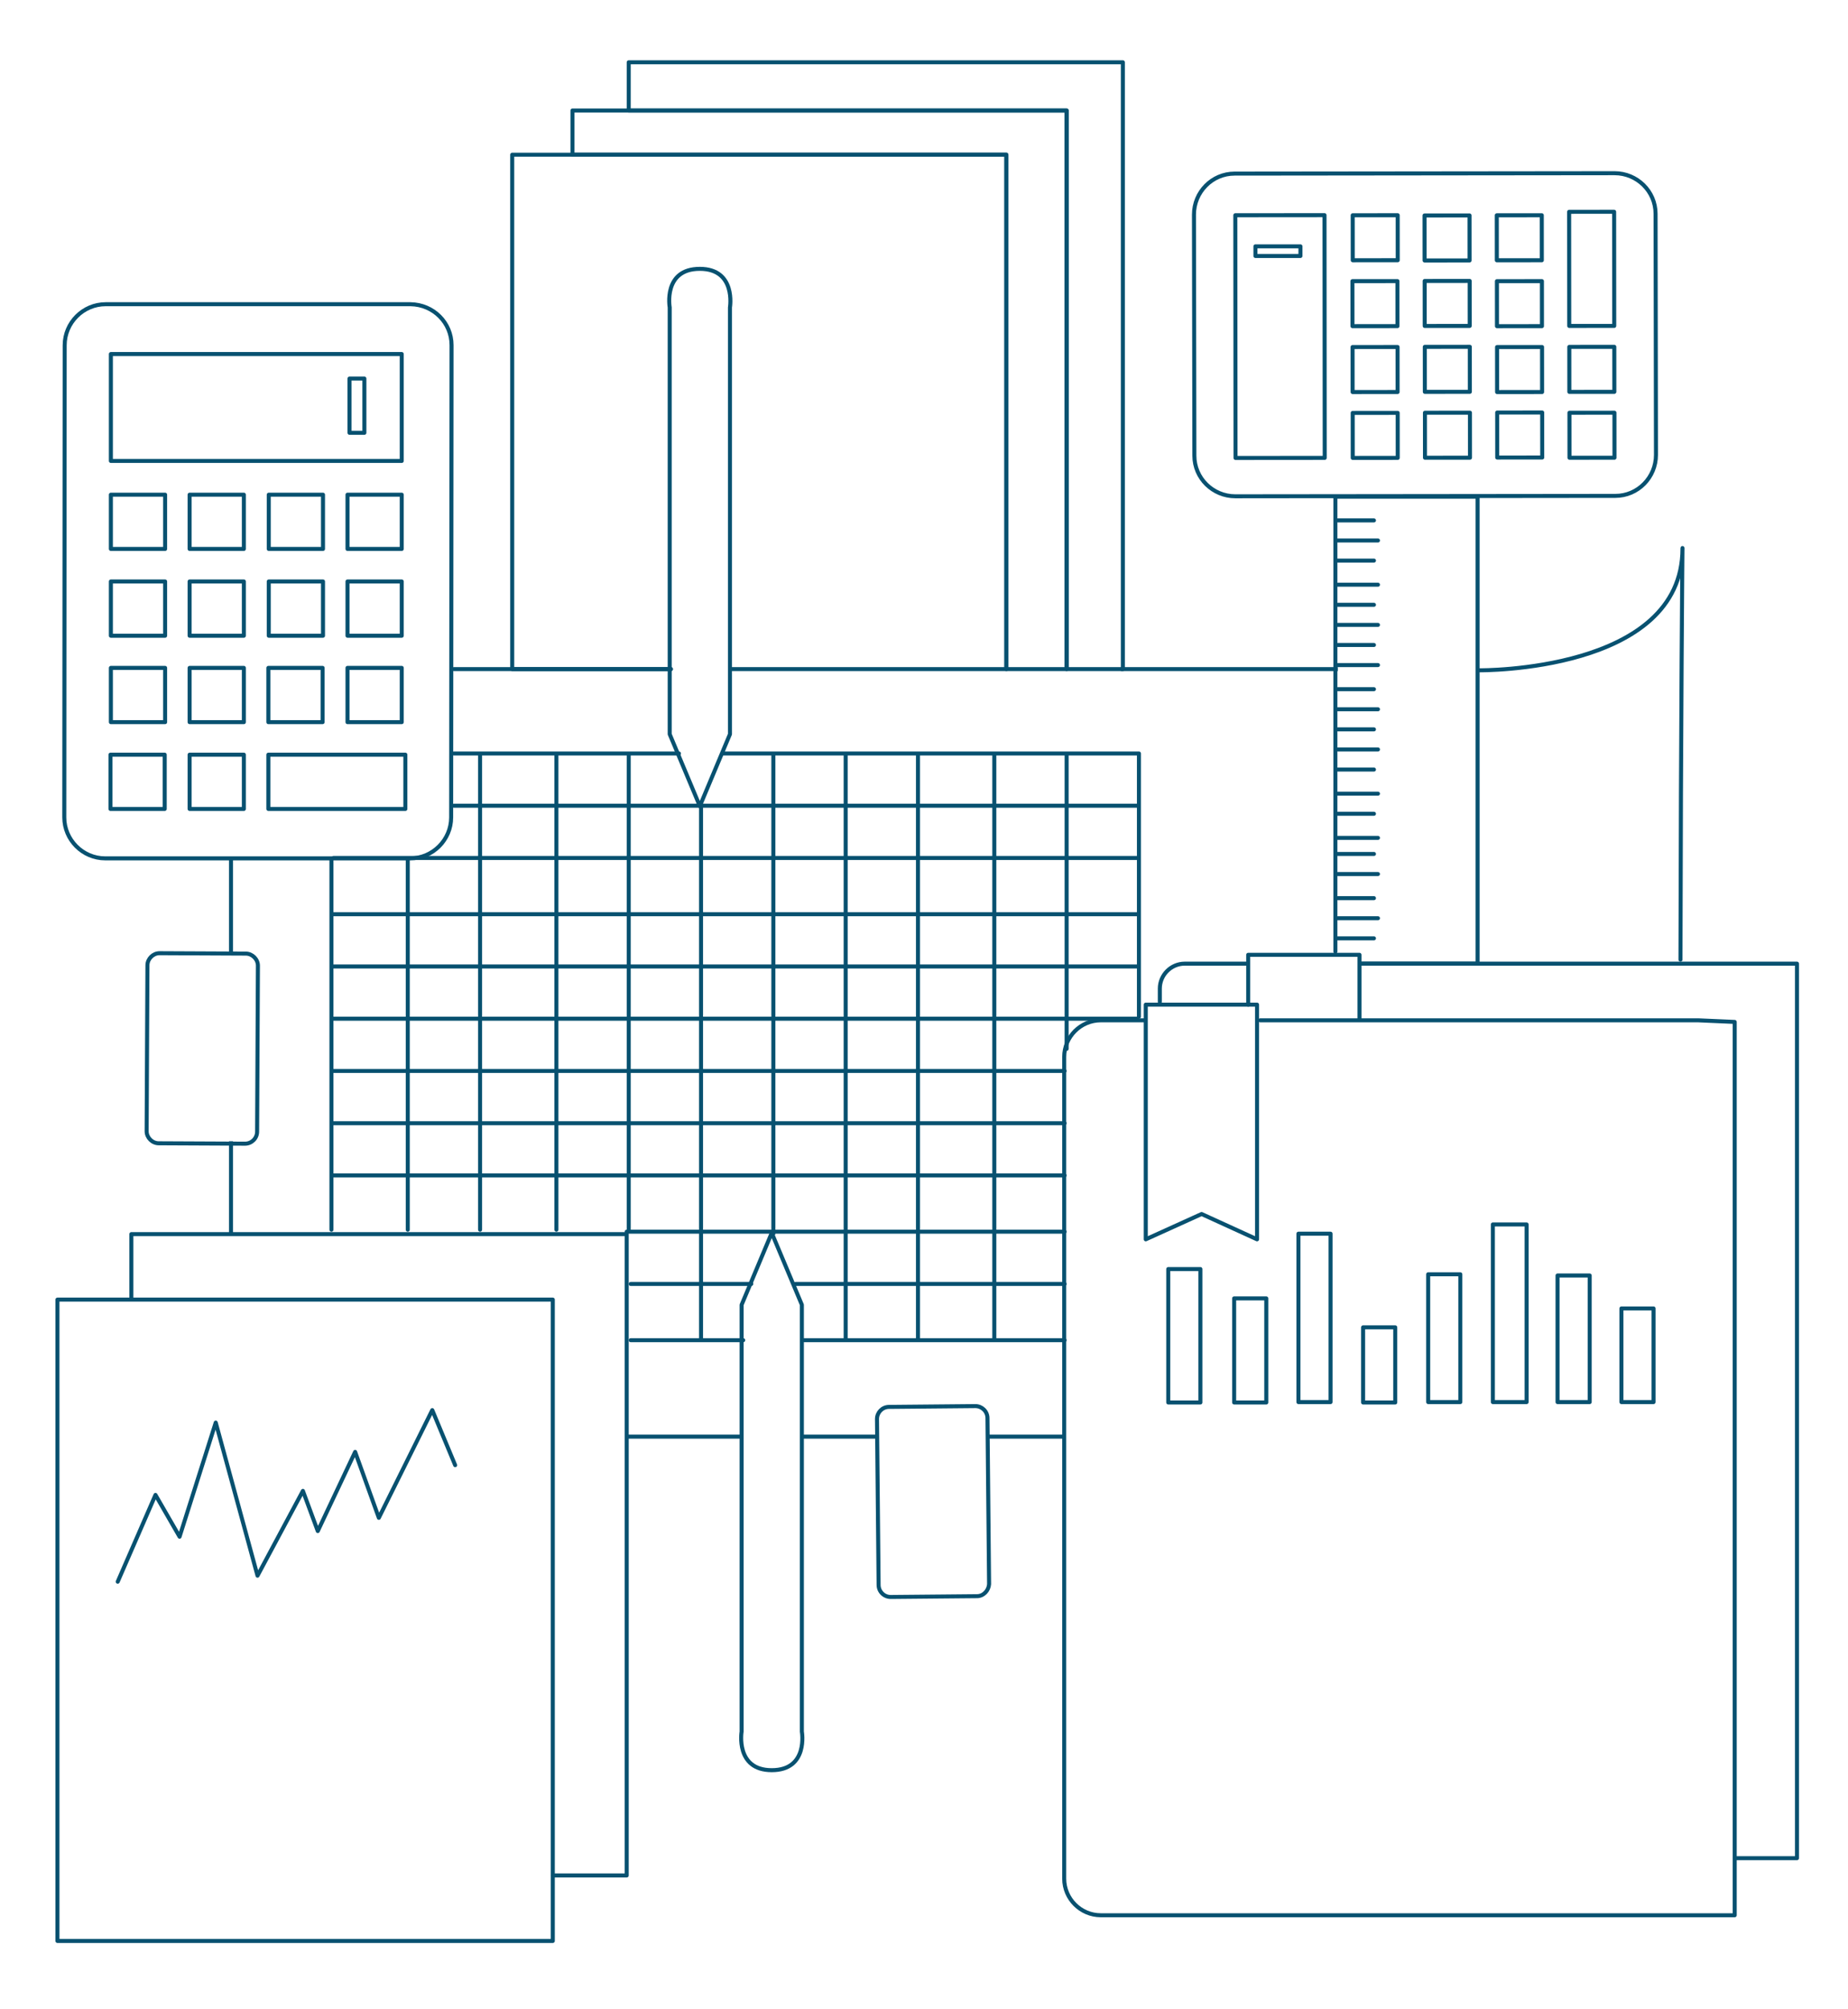 <?xml version="1.0" encoding="utf-8"?>
<!-- Generator: Adobe Illustrator 18.0.0, SVG Export Plug-In . SVG Version: 6.00 Build 0)  -->
<!DOCTYPE svg PUBLIC "-//W3C//DTD SVG 1.1//EN" "http://www.w3.org/Graphics/SVG/1.1/DTD/svg11.dtd">
<svg version="1.1" id="Layer_1" xmlns="http://www.w3.org/2000/svg" xmlns:xlink="http://www.w3.org/1999/xlink" x="0px" y="0px"
	 viewBox="0 0 460 500" enable-background="new 0 0 460 500" xml:space="preserve">
<g>
	<g>
		<polyline fill="none" stroke="#085170" stroke-linecap="round" stroke-linejoin="round" stroke-miterlimit="10" points="
			332.4,236.8 332.4,123.6 367.8,123.6 367.8,239.8 338.9,239.8 		"/>
		<g>
			
				<line fill="none" stroke="#085170" stroke-linecap="round" stroke-linejoin="round" stroke-miterlimit="10" x1="342" y1="129.5" x2="333" y2="129.5"/>
			
				<line fill="none" stroke="#085170" stroke-linecap="round" stroke-linejoin="round" stroke-miterlimit="10" x1="343" y1="134.5" x2="333" y2="134.5"/>
			
				<line fill="none" stroke="#085170" stroke-linecap="round" stroke-linejoin="round" stroke-miterlimit="10" x1="343" y1="145.5" x2="333" y2="145.5"/>
			
				<line fill="none" stroke="#085170" stroke-linecap="round" stroke-linejoin="round" stroke-miterlimit="10" x1="343" y1="155.5" x2="333" y2="155.5"/>
			
				<line fill="none" stroke="#085170" stroke-linecap="round" stroke-linejoin="round" stroke-miterlimit="10" x1="343" y1="165.5" x2="333" y2="165.5"/>
			
				<line fill="none" stroke="#085170" stroke-linecap="round" stroke-linejoin="round" stroke-miterlimit="10" x1="343" y1="176.5" x2="333" y2="176.5"/>
			
				<line fill="none" stroke="#085170" stroke-linecap="round" stroke-linejoin="round" stroke-miterlimit="10" x1="343" y1="186.5" x2="333" y2="186.5"/>
			
				<line fill="none" stroke="#085170" stroke-linecap="round" stroke-linejoin="round" stroke-miterlimit="10" x1="343" y1="197.5" x2="333" y2="197.5"/>
			
				<line fill="none" stroke="#085170" stroke-linecap="round" stroke-linejoin="round" stroke-miterlimit="10" x1="343" y1="208.5" x2="333" y2="208.5"/>
			
				<line fill="none" stroke="#085170" stroke-linecap="round" stroke-linejoin="round" stroke-miterlimit="10" x1="343" y1="217.5" x2="333" y2="217.5"/>
			
				<line fill="none" stroke="#085170" stroke-linecap="round" stroke-linejoin="round" stroke-miterlimit="10" x1="343" y1="228.5" x2="333" y2="228.5"/>
			
				<line fill="none" stroke="#085170" stroke-linecap="round" stroke-linejoin="round" stroke-miterlimit="10" x1="342" y1="139.5" x2="333" y2="139.5"/>
			
				<line fill="none" stroke="#085170" stroke-linecap="round" stroke-linejoin="round" stroke-miterlimit="10" x1="342" y1="150.5" x2="333" y2="150.5"/>
			
				<line fill="none" stroke="#085170" stroke-linecap="round" stroke-linejoin="round" stroke-miterlimit="10" x1="342" y1="160.5" x2="333" y2="160.5"/>
			
				<line fill="none" stroke="#085170" stroke-linecap="round" stroke-linejoin="round" stroke-miterlimit="10" x1="342" y1="171.5" x2="333" y2="171.5"/>
			
				<line fill="none" stroke="#085170" stroke-linecap="round" stroke-linejoin="round" stroke-miterlimit="10" x1="342" y1="181.5" x2="333" y2="181.5"/>
			
				<line fill="none" stroke="#085170" stroke-linecap="round" stroke-linejoin="round" stroke-miterlimit="10" x1="342" y1="191.5" x2="333" y2="191.5"/>
			
				<line fill="none" stroke="#085170" stroke-linecap="round" stroke-linejoin="round" stroke-miterlimit="10" x1="342" y1="202.5" x2="333" y2="202.5"/>
			
				<line fill="none" stroke="#085170" stroke-linecap="round" stroke-linejoin="round" stroke-miterlimit="10" x1="342" y1="212.5" x2="333" y2="212.5"/>
			
				<line fill="none" stroke="#085170" stroke-linecap="round" stroke-linejoin="round" stroke-miterlimit="10" x1="342" y1="223.5" x2="333" y2="223.5"/>
			
				<line fill="none" stroke="#085170" stroke-linecap="round" stroke-linejoin="round" stroke-miterlimit="10" x1="342" y1="233.5" x2="333" y2="233.5"/>
		</g>
	</g>
	<g>
		<path fill="none" stroke="#085170" stroke-linecap="round" stroke-linejoin="round" stroke-miterlimit="10" d="M112.4,85.9
			l-0.1,117.5c0,5.6-4.6,10.2-10.2,10.2l-75.9,0c-5.6,0-10.2-4.6-10.2-10.2l0.1-117.5c0-5.6,4.6-10.2,10.2-10.2l75.9,0
			C107.9,75.8,112.4,80.3,112.4,85.9z"/>
		<g>
			
				<rect x="27.6" y="88.1" fill="none" stroke="#085170" stroke-linecap="round" stroke-linejoin="round" stroke-miterlimit="10" width="72.4" height="26.6"/>
			
				<rect x="27.6" y="123.1" fill="none" stroke="#085170" stroke-linecap="round" stroke-linejoin="round" stroke-miterlimit="10" width="13.5" height="13.5"/>
			
				<rect x="87" y="94.2" fill="none" stroke="#085170" stroke-linecap="round" stroke-linejoin="round" stroke-miterlimit="10" width="3.7" height="13.5"/>
			
				<rect x="47.2" y="123.1" fill="none" stroke="#085170" stroke-linecap="round" stroke-linejoin="round" stroke-miterlimit="10" width="13.5" height="13.5"/>
			
				<rect x="66.9" y="123.1" fill="none" stroke="#085170" stroke-linecap="round" stroke-linejoin="round" stroke-miterlimit="10" width="13.5" height="13.5"/>
			
				<rect x="86.5" y="123.1" fill="none" stroke="#085170" stroke-linecap="round" stroke-linejoin="round" stroke-miterlimit="10" width="13.5" height="13.5"/>
			
				<rect x="27.6" y="144.7" fill="none" stroke="#085170" stroke-linecap="round" stroke-linejoin="round" stroke-miterlimit="10" width="13.5" height="13.5"/>
			
				<rect x="47.2" y="144.7" fill="none" stroke="#085170" stroke-linecap="round" stroke-linejoin="round" stroke-miterlimit="10" width="13.5" height="13.5"/>
			
				<rect x="66.9" y="144.7" fill="none" stroke="#085170" stroke-linecap="round" stroke-linejoin="round" stroke-miterlimit="10" width="13.5" height="13.5"/>
			
				<rect x="86.5" y="144.7" fill="none" stroke="#085170" stroke-linecap="round" stroke-linejoin="round" stroke-miterlimit="10" width="13.5" height="13.5"/>
			
				<rect x="27.6" y="166.2" fill="none" stroke="#085170" stroke-linecap="round" stroke-linejoin="round" stroke-miterlimit="10" width="13.5" height="13.5"/>
			
				<rect x="47.2" y="166.2" fill="none" stroke="#085170" stroke-linecap="round" stroke-linejoin="round" stroke-miterlimit="10" width="13.5" height="13.5"/>
			
				<rect x="66.8" y="166.2" fill="none" stroke="#085170" stroke-linecap="round" stroke-linejoin="round" stroke-miterlimit="10" width="13.5" height="13.5"/>
			
				<rect x="86.5" y="166.2" fill="none" stroke="#085170" stroke-linecap="round" stroke-linejoin="round" stroke-miterlimit="10" width="13.5" height="13.5"/>
			
				<rect x="27.5" y="187.8" fill="none" stroke="#085170" stroke-linecap="round" stroke-linejoin="round" stroke-miterlimit="10" width="13.5" height="13.5"/>
			
				<rect x="47.2" y="187.8" fill="none" stroke="#085170" stroke-linecap="round" stroke-linejoin="round" stroke-miterlimit="10" width="13.5" height="13.5"/>
			
				<rect x="66.8" y="187.8" fill="none" stroke="#085170" stroke-linecap="round" stroke-linejoin="round" stroke-miterlimit="10" width="34.1" height="13.5"/>
		</g>
	</g>
	<g>
		<polyline fill="none" stroke="#085170" stroke-linecap="round" stroke-linejoin="round" stroke-miterlimit="10" points="
			32.7,323.3 32.7,307.1 156,307.1 156,466.7 137.7,466.7 		"/>
		<g>
			
				<rect x="14.3" y="323.4" fill="none" stroke="#085170" stroke-linecap="round" stroke-linejoin="round" stroke-miterlimit="10" width="123.3" height="159.6"/>
			<polyline fill="none" stroke="#085170" stroke-linecap="round" stroke-linejoin="round" stroke-miterlimit="10" points="
				29.3,393.6 38.7,372 44.7,382.4 53.7,354 64.1,392.1 75.4,371 79.1,381 88.4,361.3 94.3,377.7 107.6,350.9 113.3,364.6 			"/>
		</g>
	</g>
	<g>
		<g>
			<polyline fill="none" stroke="#085170" stroke-linecap="round" stroke-linejoin="round" stroke-miterlimit="10" points="
				338.9,239.8 447.3,239.8 447.3,462.4 431.9,462.4 			"/>
			<path fill="none" stroke="#085170" stroke-linecap="round" stroke-linejoin="round" stroke-miterlimit="10" d="M288.7,249.3V246
				c0-3.4,2.8-6.2,6.2-6.2h15.5"/>
		</g>
		<polyline fill="none" stroke="#085170" stroke-linecap="round" stroke-linejoin="round" stroke-miterlimit="10" points="
			310.7,250 310.7,237.6 338.4,237.6 338.4,253.8 		"/>
	</g>
	<g>
		<g>
			<g>
				<path fill="none" stroke="#085170" stroke-linecap="round" stroke-linejoin="round" stroke-miterlimit="10" d="M313.7,253.9h109
					l9.1,0.4v222.3h-9.1H274c-5,0-9.1-4.1-9.1-9.1V263c0-5,4.1-9.1,9.1-9.1h10.9"/>
			</g>
			<g>
				
					<rect x="290.8" y="315.8" fill="none" stroke="#085170" stroke-linecap="round" stroke-linejoin="round" stroke-miterlimit="10" width="8" height="33.2"/>
				
					<rect x="307.2" y="323.1" fill="none" stroke="#085170" stroke-linecap="round" stroke-linejoin="round" stroke-miterlimit="10" width="8" height="25.9"/>
				
					<rect x="323.2" y="307" fill="none" stroke="#085170" stroke-linecap="round" stroke-linejoin="round" stroke-miterlimit="10" width="8" height="41.9"/>
				
					<rect x="339.3" y="330.3" fill="none" stroke="#085170" stroke-linecap="round" stroke-linejoin="round" stroke-miterlimit="10" width="8" height="18.7"/>
				
					<rect x="355.5" y="317.1" fill="none" stroke="#085170" stroke-linecap="round" stroke-linejoin="round" stroke-miterlimit="10" width="8" height="31.8"/>
				
					<rect x="371.6" y="304.7" fill="none" stroke="#085170" stroke-linecap="round" stroke-linejoin="round" stroke-miterlimit="10" width="8.4" height="44.2"/>
				
					<rect x="387.7" y="317.4" fill="none" stroke="#085170" stroke-linecap="round" stroke-linejoin="round" stroke-miterlimit="10" width="8" height="31.5"/>
				
					<rect x="403.6" y="325.6" fill="none" stroke="#085170" stroke-linecap="round" stroke-linejoin="round" stroke-miterlimit="10" width="8" height="23.3"/>
			</g>
		</g>
		<polygon fill="none" stroke="#085170" stroke-linecap="round" stroke-linejoin="round" stroke-miterlimit="10" points="
			312.9,308.4 299.1,302.1 285.2,308.4 285.2,250 312.9,250 		"/>
	</g>
	<g>
		<polygon fill="none" stroke="#085170" stroke-linecap="round" stroke-linejoin="round" stroke-miterlimit="10" points="
			265.5,166.5 279.5,166.5 279.5,15.5 156.5,15.5 156.5,27.5 265.5,27.5 		"/>
		<polygon fill="none" stroke="#085170" stroke-linecap="round" stroke-linejoin="round" stroke-miterlimit="10" points="
			250.5,38.5 250.5,166.5 265.5,166.5 265.5,27.5 156.6,27.5 142.5,27.5 142.5,38.5 		"/>
		<polyline fill="none" stroke="#085170" stroke-linecap="round" stroke-linejoin="round" stroke-miterlimit="10" points="
			182,166.5 250.5,166.5 250.5,38.5 142.2,38.5 127.5,38.5 127.5,166.5 167,166.5 		"/>
	</g>
	<line fill="none" stroke="#085170" stroke-linejoin="round" stroke-miterlimit="10" x1="57.5" y1="284" x2="57.5" y2="307"/>
	
		<line fill="none" stroke="#085170" stroke-linecap="round" stroke-linejoin="round" stroke-miterlimit="10" x1="57.5" y1="214" x2="57.5" y2="237"/>
	<path fill="none" stroke="#085170" stroke-linecap="round" stroke-linejoin="round" stroke-miterlimit="10" d="M418.3,238.8
		c0.1-58.5,0.5-105.1,0.5-102.3c0,30.8-50.5,30.3-50.5,30.3"/>
	<line fill="none" stroke="#085170" stroke-linejoin="round" stroke-miterlimit="10" x1="246" y1="357.5" x2="265" y2="357.5"/>
	
		<line fill="none" stroke="#085170" stroke-linecap="round" stroke-linejoin="round" stroke-miterlimit="10" x1="200" y1="357.5" x2="218" y2="357.5"/>
	<line fill="none" stroke="#085170" stroke-linejoin="round" stroke-miterlimit="10" x1="156" y1="357.5" x2="185" y2="357.5"/>
	<g>
		
			<line fill="none" stroke="#085170" stroke-linecap="round" stroke-linejoin="round" stroke-miterlimit="10" x1="185" y1="333.5" x2="157" y2="333.5"/>
		<path fill="none" stroke="#085170" stroke-linecap="round" stroke-linejoin="round" stroke-miterlimit="10" d="M184.7,333.8"/>
		
			<line fill="none" stroke="#085170" stroke-linecap="round" stroke-linejoin="round" stroke-miterlimit="10" x1="265" y1="333.5" x2="200" y2="333.5"/>
		<polyline fill="none" stroke="#085170" stroke-linecap="round" stroke-linejoin="round" stroke-miterlimit="10" points="
			180,187.5 283.5,187.5 283.5,253 		"/>
		
			<line fill="none" stroke="#085170" stroke-linecap="round" stroke-linejoin="round" stroke-miterlimit="10" x1="113" y1="187.5" x2="169" y2="187.5"/>
		
			<line fill="none" stroke="#085170" stroke-linecap="round" stroke-linejoin="round" stroke-miterlimit="10" x1="82.5" y1="306" x2="82.5" y2="214"/>
		
			<line fill="none" stroke="#085170" stroke-linecap="round" stroke-linejoin="round" stroke-miterlimit="10" x1="198" y1="319.5" x2="265" y2="319.5"/>
		
			<line fill="none" stroke="#085170" stroke-linecap="round" stroke-linejoin="round" stroke-miterlimit="10" x1="157" y1="319.5" x2="187" y2="319.5"/>
		
			<line fill="none" stroke="#085170" stroke-linecap="round" stroke-linejoin="round" stroke-miterlimit="10" x1="156" y1="306.5" x2="265" y2="306.5"/>
		
			<line fill="none" stroke="#085170" stroke-linecap="round" stroke-linejoin="round" stroke-miterlimit="10" x1="83" y1="292.5" x2="265" y2="292.5"/>
		
			<line fill="none" stroke="#085170" stroke-linecap="round" stroke-linejoin="round" stroke-miterlimit="10" x1="83" y1="279.5" x2="265" y2="279.5"/>
		
			<line fill="none" stroke="#085170" stroke-linecap="round" stroke-linejoin="round" stroke-miterlimit="10" x1="83" y1="266.5" x2="265" y2="266.5"/>
		
			<line fill="none" stroke="#085170" stroke-linecap="round" stroke-linejoin="round" stroke-miterlimit="10" x1="83" y1="253.5" x2="283" y2="253.5"/>
		
			<line fill="none" stroke="#085170" stroke-linecap="round" stroke-linejoin="round" stroke-miterlimit="10" x1="83" y1="240.5" x2="283" y2="240.5"/>
		
			<line fill="none" stroke="#085170" stroke-linecap="round" stroke-linejoin="round" stroke-miterlimit="10" x1="83" y1="227.5" x2="283" y2="227.5"/>
		
			<line fill="none" stroke="#085170" stroke-linecap="round" stroke-linejoin="round" stroke-miterlimit="10" x1="83" y1="213.5" x2="283" y2="213.5"/>
		
			<line fill="none" stroke="#085170" stroke-linecap="round" stroke-linejoin="round" stroke-miterlimit="10" x1="113" y1="200.5" x2="283" y2="200.5"/>
		
			<line fill="none" stroke="#085170" stroke-linecap="round" stroke-linejoin="round" stroke-miterlimit="10" x1="265.5" y1="188" x2="265.5" y2="261"/>
		
			<line fill="none" stroke="#085170" stroke-linecap="round" stroke-linejoin="round" stroke-miterlimit="10" x1="247.5" y1="188" x2="247.5" y2="333"/>
		
			<line fill="none" stroke="#085170" stroke-linecap="round" stroke-linejoin="round" stroke-miterlimit="10" x1="228.5" y1="188" x2="228.5" y2="333"/>
		
			<line fill="none" stroke="#085170" stroke-linecap="round" stroke-linejoin="round" stroke-miterlimit="10" x1="210.5" y1="188" x2="210.5" y2="333"/>
		
			<line fill="none" stroke="#085170" stroke-linecap="round" stroke-linejoin="round" stroke-miterlimit="10" x1="192.5" y1="188" x2="192.5" y2="307"/>
		
			<line fill="none" stroke="#085170" stroke-linecap="round" stroke-linejoin="round" stroke-miterlimit="10" x1="174.5" y1="200" x2="174.5" y2="333"/>
		
			<line fill="none" stroke="#085170" stroke-linecap="round" stroke-linejoin="round" stroke-miterlimit="10" x1="156.5" y1="188" x2="156.5" y2="306"/>
		
			<line fill="none" stroke="#085170" stroke-linecap="round" stroke-linejoin="round" stroke-miterlimit="10" x1="138.5" y1="188" x2="138.5" y2="306"/>
		
			<line fill="none" stroke="#085170" stroke-linecap="round" stroke-linejoin="round" stroke-miterlimit="10" x1="119.5" y1="188" x2="119.5" y2="306"/>
		
			<line fill="none" stroke="#085170" stroke-linecap="round" stroke-linejoin="round" stroke-miterlimit="10" x1="101.5" y1="214" x2="101.5" y2="306"/>
	</g>
	<g>
		<path fill="none" stroke="#085170" stroke-linecap="round" stroke-linejoin="round" stroke-miterlimit="10" d="M307.3,43.2
			l94.6-0.1c5.6,0,10.2,4.5,10.2,10.1l0.1,60c0,5.6-4.5,10.2-10.1,10.2l-94.6,0.1c-5.6,0-10.2-4.5-10.2-10.1l-0.1-60
			C297.2,47.8,301.7,43.2,307.3,43.2z"/>
		<g>
			
				<rect x="288.4" y="72.7" transform="matrix(-8.546550e-04 -1 1 -8.546550e-04 235.092 402.42)" fill="none" stroke="#085170" stroke-linecap="round" stroke-linejoin="round" stroke-miterlimit="10" width="60.4" height="22.2"/>
			
				<rect x="336.7" y="102.7" transform="matrix(-8.546550e-04 -1 1 -8.546550e-04 234.306 450.738)" fill="none" stroke="#085170" stroke-linecap="round" stroke-linejoin="round" stroke-miterlimit="10" width="11.2" height="11.2"/>
			
				<rect x="312.5" y="61.3" fill="none" stroke="#085170" stroke-linecap="round" stroke-linejoin="round" stroke-miterlimit="10" width="11.2" height="2.4"/>
			
				<rect x="336.7" y="86.3" transform="matrix(-8.546550e-04 -1 1 -8.546550e-04 250.673 434.329)" fill="none" stroke="#085170" stroke-linecap="round" stroke-linejoin="round" stroke-miterlimit="10" width="11.2" height="11.2"/>
			
				<rect x="336.7" y="69.9" transform="matrix(-8.546550e-04 -1 1 -8.546550e-04 267.04 417.92)" fill="none" stroke="#085170" stroke-linecap="round" stroke-linejoin="round" stroke-miterlimit="10" width="11.2" height="11.2"/>
			
				<rect x="336.7" y="53.6" transform="matrix(-8.546550e-04 -1 1 -8.546550e-04 283.407 401.511)" fill="none" stroke="#085170" stroke-linecap="round" stroke-linejoin="round" stroke-miterlimit="10" width="11.2" height="11.2"/>
			
				<rect x="354.7" y="102.7" transform="matrix(-8.546550e-04 -1 1 -8.546550e-04 252.306 468.691)" fill="none" stroke="#085170" stroke-linecap="round" stroke-linejoin="round" stroke-miterlimit="10" width="11.2" height="11.2"/>
			
				<rect x="354.7" y="86.3" transform="matrix(-8.546550e-04 -1 1 -8.546550e-04 268.673 452.282)" fill="none" stroke="#085170" stroke-linecap="round" stroke-linejoin="round" stroke-miterlimit="10" width="11.2" height="11.2"/>
			
				<rect x="354.7" y="69.9" transform="matrix(-8.546550e-04 -1 1 -8.546550e-04 285.04 435.873)" fill="none" stroke="#085170" stroke-linecap="round" stroke-linejoin="round" stroke-miterlimit="10" width="11.2" height="11.2"/>
			
				<rect x="354.6" y="53.5" transform="matrix(-8.546550e-04 -1 1 -8.546550e-04 301.407 419.464)" fill="none" stroke="#085170" stroke-linecap="round" stroke-linejoin="round" stroke-miterlimit="10" width="11.2" height="11.2"/>
			
				<rect x="372.7" y="102.7" transform="matrix(-8.546550e-04 -1 1 -8.546550e-04 270.305 486.644)" fill="none" stroke="#085170" stroke-linecap="round" stroke-linejoin="round" stroke-miterlimit="10" width="11.2" height="11.2"/>
			
				<rect x="372.6" y="86.3" transform="matrix(-8.546550e-04 -1 1 -8.546550e-04 286.672 470.235)" fill="none" stroke="#085170" stroke-linecap="round" stroke-linejoin="round" stroke-miterlimit="10" width="11.2" height="11.2"/>
			
				<rect x="372.6" y="69.9" transform="matrix(-8.546550e-04 -1 1 -8.546550e-04 303.039 453.826)" fill="none" stroke="#085170" stroke-linecap="round" stroke-linejoin="round" stroke-miterlimit="10" width="11.2" height="11.2"/>
			
				<rect x="372.6" y="53.5" transform="matrix(-8.546550e-04 -1 1 -8.546550e-04 319.406 437.417)" fill="none" stroke="#085170" stroke-linecap="round" stroke-linejoin="round" stroke-miterlimit="10" width="11.2" height="11.2"/>
			
				<rect x="390.6" y="102.7" transform="matrix(-8.546550e-04 -1 1 -8.546550e-04 288.305 504.597)" fill="none" stroke="#085170" stroke-linecap="round" stroke-linejoin="round" stroke-miterlimit="10" width="11.2" height="11.2"/>
			
				<rect x="390.6" y="86.3" transform="matrix(-8.546550e-04 -1 1 -8.546550e-04 304.671 488.188)" fill="none" stroke="#085170" stroke-linecap="round" stroke-linejoin="round" stroke-miterlimit="10" width="11.2" height="11.2"/>
			
				<rect x="382" y="61.3" transform="matrix(-8.546550e-04 -1 1 -8.546550e-04 329.636 463.16)" fill="none" stroke="#085170" stroke-linecap="round" stroke-linejoin="round" stroke-miterlimit="10" width="28.4" height="11.2"/>
		</g>
	</g>
	<path fill="none" stroke="#085170" stroke-linecap="round" stroke-linejoin="round" stroke-miterlimit="10" d="M199.6,430.9
		c0,0,1.7,9.6-7.5,9.6c-9.1,0-7.5-9.6-7.5-9.6l0-106.2l7.5-17.9l7.5,17.9L199.6,430.9z"/>
	<path fill="none" stroke="#085170" stroke-linecap="round" stroke-linejoin="round" stroke-miterlimit="10" d="M61,284.6l-21.5-0.1
		c-1.6,0-3-1.4-3-3l0.2-41.3c0-1.6,1.4-3,3-3l21.5,0.1c1.6,0,3,1.4,3,3L64,281.6C64,283.3,62.6,284.6,61,284.6z"/>
	<path fill="none" stroke="#085170" stroke-linecap="round" stroke-linejoin="round" stroke-miterlimit="10" d="M243.2,397.2
		l-21.5,0.2c-1.6,0-3-1.3-3-3l-0.4-41.3c0-1.6,1.3-3,3-3l21.5-0.2c1.6,0,3,1.3,3,3l0.4,41.3C246.1,395.8,244.8,397.2,243.2,397.2z"
		/>
	<path fill="none" stroke="#085170" stroke-linecap="round" stroke-linejoin="round" stroke-miterlimit="10" d="M166.7,76.5
		c0,0-1.7-9.6,7.5-9.6c9.1,0,7.5,9.6,7.5,9.6l0,106.2l-7.5,17.9l-7.5-17.9L166.7,76.5z"/>
	
		<line fill="none" stroke="#085170" stroke-linecap="round" stroke-linejoin="round" stroke-miterlimit="10" x1="167" y1="166.5" x2="113" y2="166.5"/>
	<line fill="none" stroke="#085170" stroke-linejoin="round" stroke-miterlimit="10" x1="333" y1="166.5" x2="279" y2="166.5"/>
</g>
</svg>
